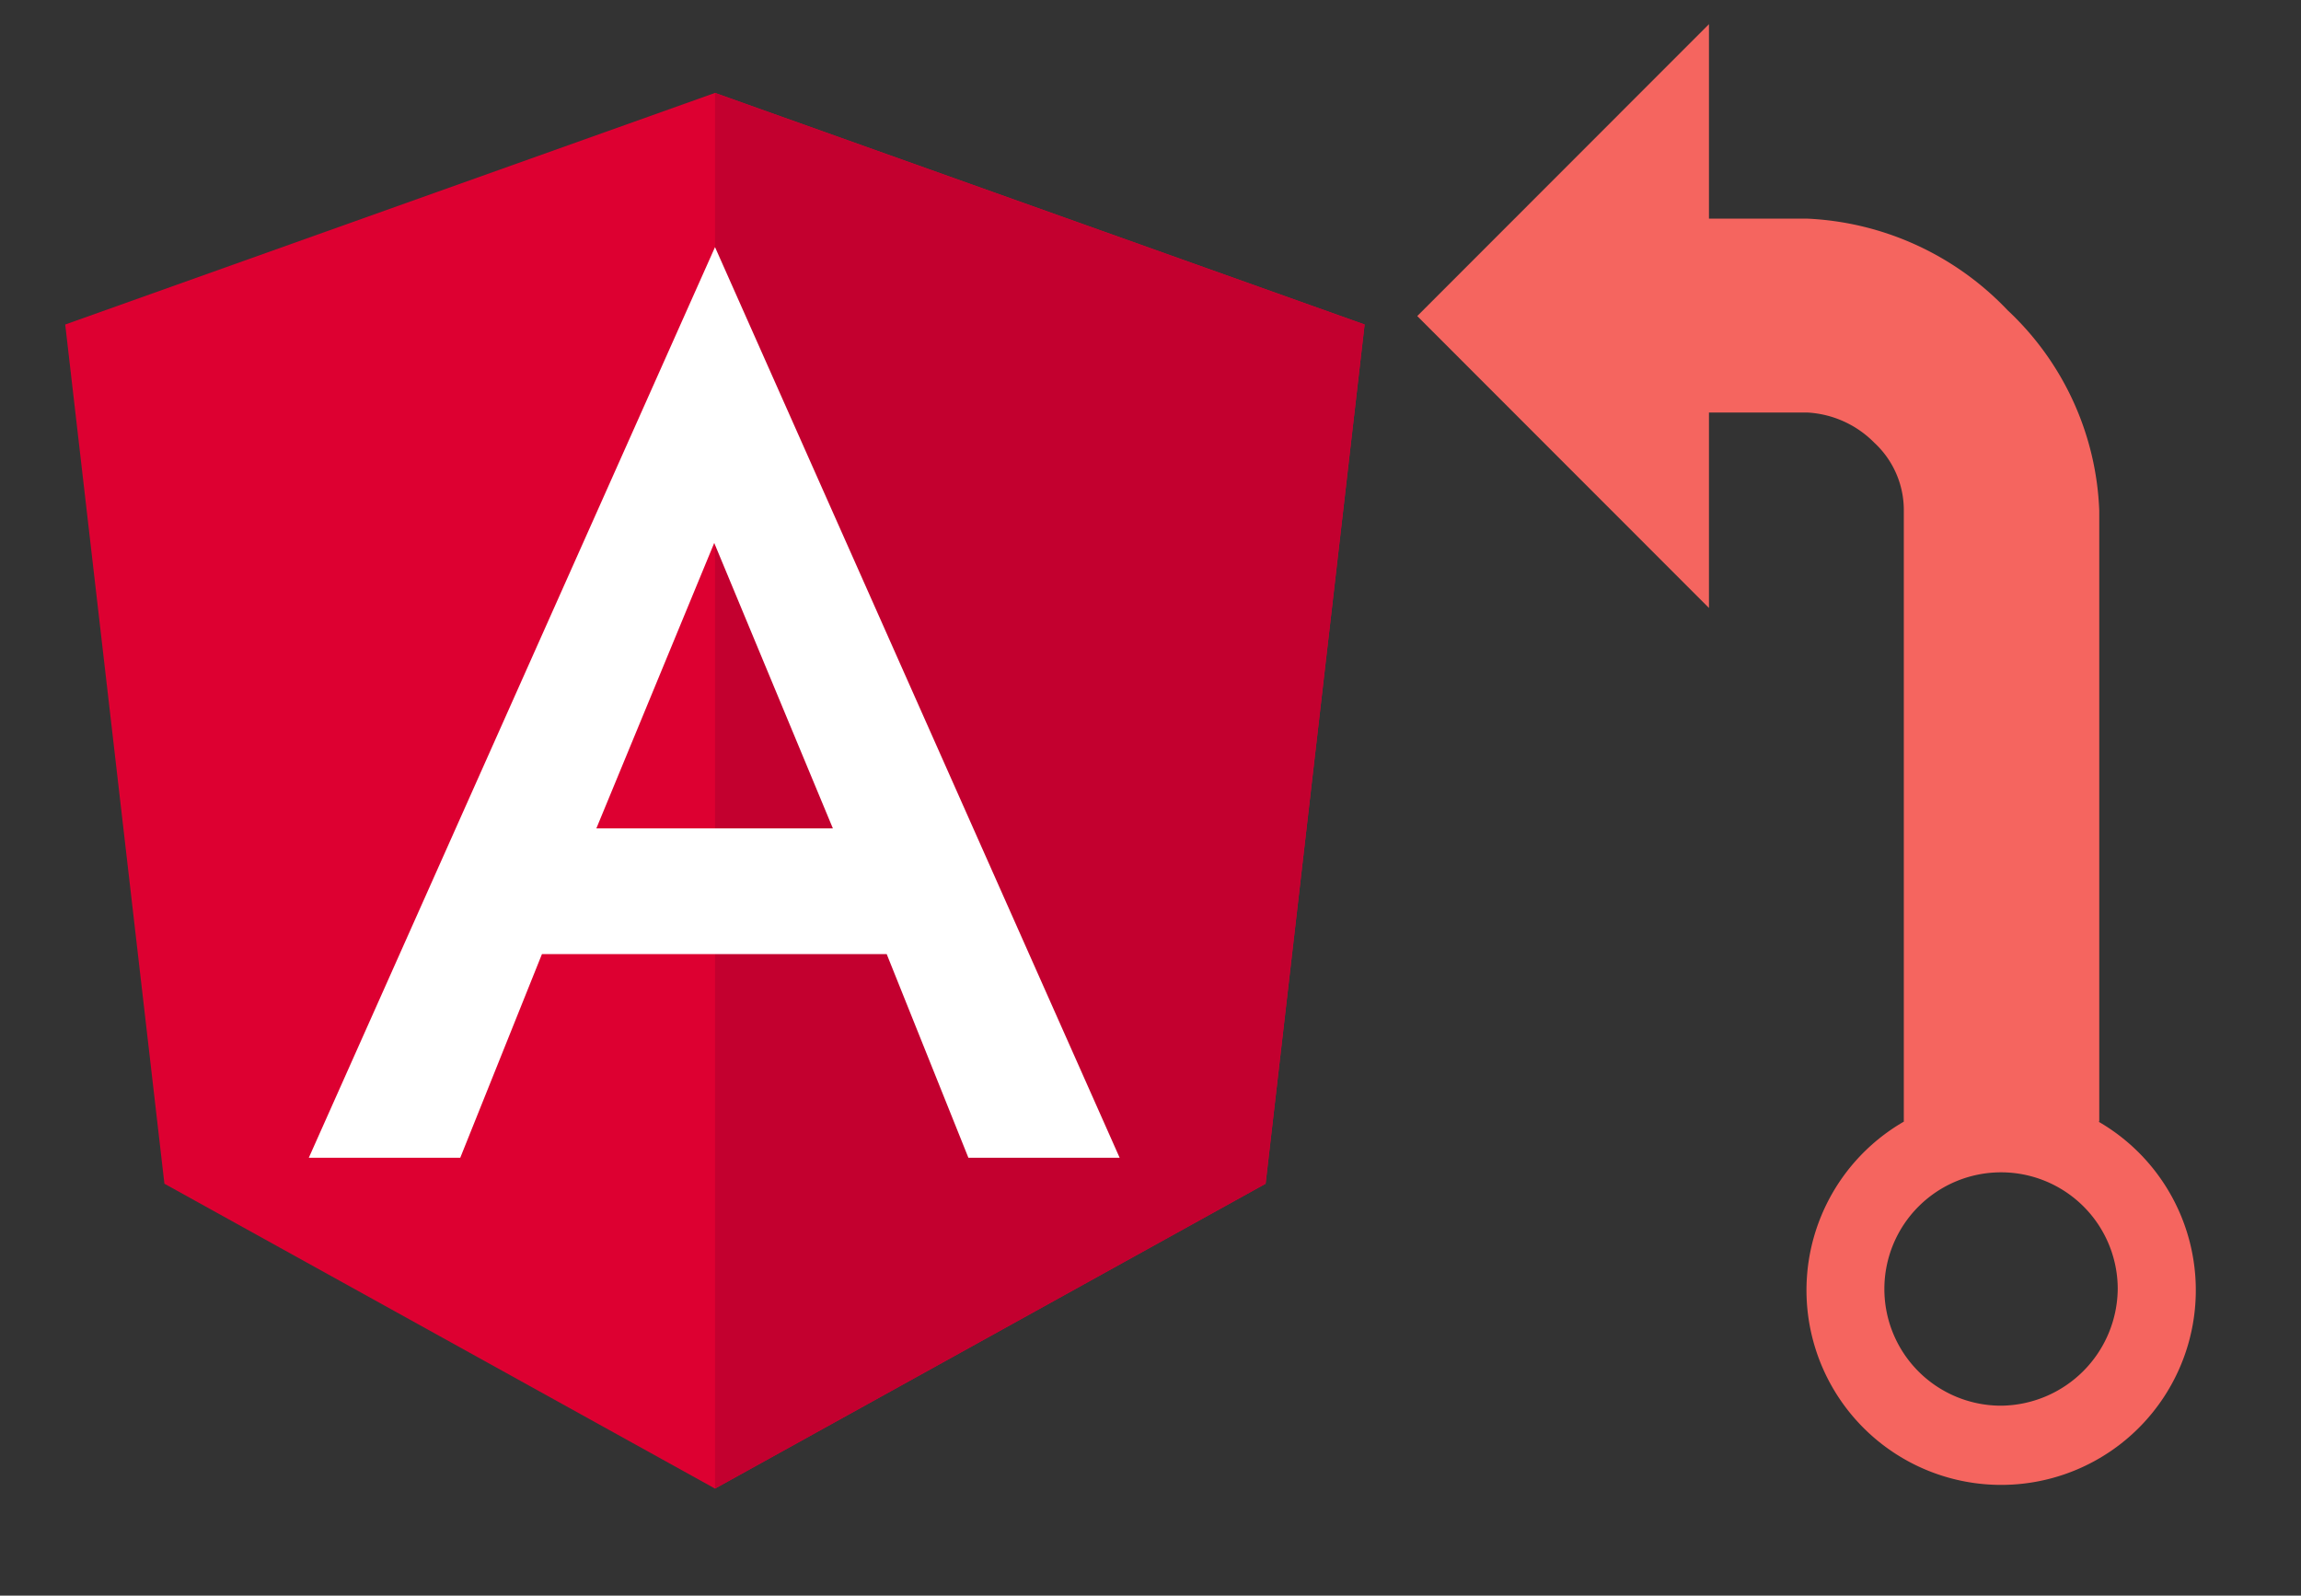 <svg id="Layer_1" data-name="Layer 1" xmlns="http://www.w3.org/2000/svg" viewBox="0 0 117.14 81.23"><rect x="0" y="0" width="117.14" height="81.23" fill="#333333" stroke="none"/><defs><style>.cls-1{fill:#dd0031;}.cls-2{fill:#c3002f;}.cls-3{fill:#fff;}.cls-4{fill:#f5655f;fill-rule:evenodd;}</style></defs><title>angular-day-logo</title><polygon class="cls-1" points="36.4 4.73 36.4 4.73 36.4 4.73 3.32 16.52 8.37 60.26 36.4 75.78 36.4 75.78 36.4 75.78 64.43 60.26 69.47 16.52 36.4 4.73"/><polygon class="cls-2" points="36.4 4.73 36.4 12.62 36.4 12.58 36.4 48.57 36.4 48.57 36.4 75.78 36.4 75.78 64.43 60.26 69.47 16.52 36.4 4.73"/><path class="cls-3" d="M36.4,12.58,15.72,58.94h7.71l4.16-10.37H45.14L49.3,58.94H57L36.4,12.58Zm6,29.59H30.36l6-14.53Z"/><path class="cls-4" d="M101.87,71.56a5.94,5.94,0,1,1,5.94-5.94A6,6,0,0,1,101.87,71.56Zm5-14.46V26a14.72,14.72,0,0,0-4.66-10.2A15,15,0,0,0,92,11.13H87V1.23L72.15,16.09,87,30.95V21h5a5.18,5.18,0,0,1,3.42,1.54A4.67,4.67,0,0,1,96.92,26V57.1a9.91,9.91,0,1,0,9.91,0Z"/></svg>